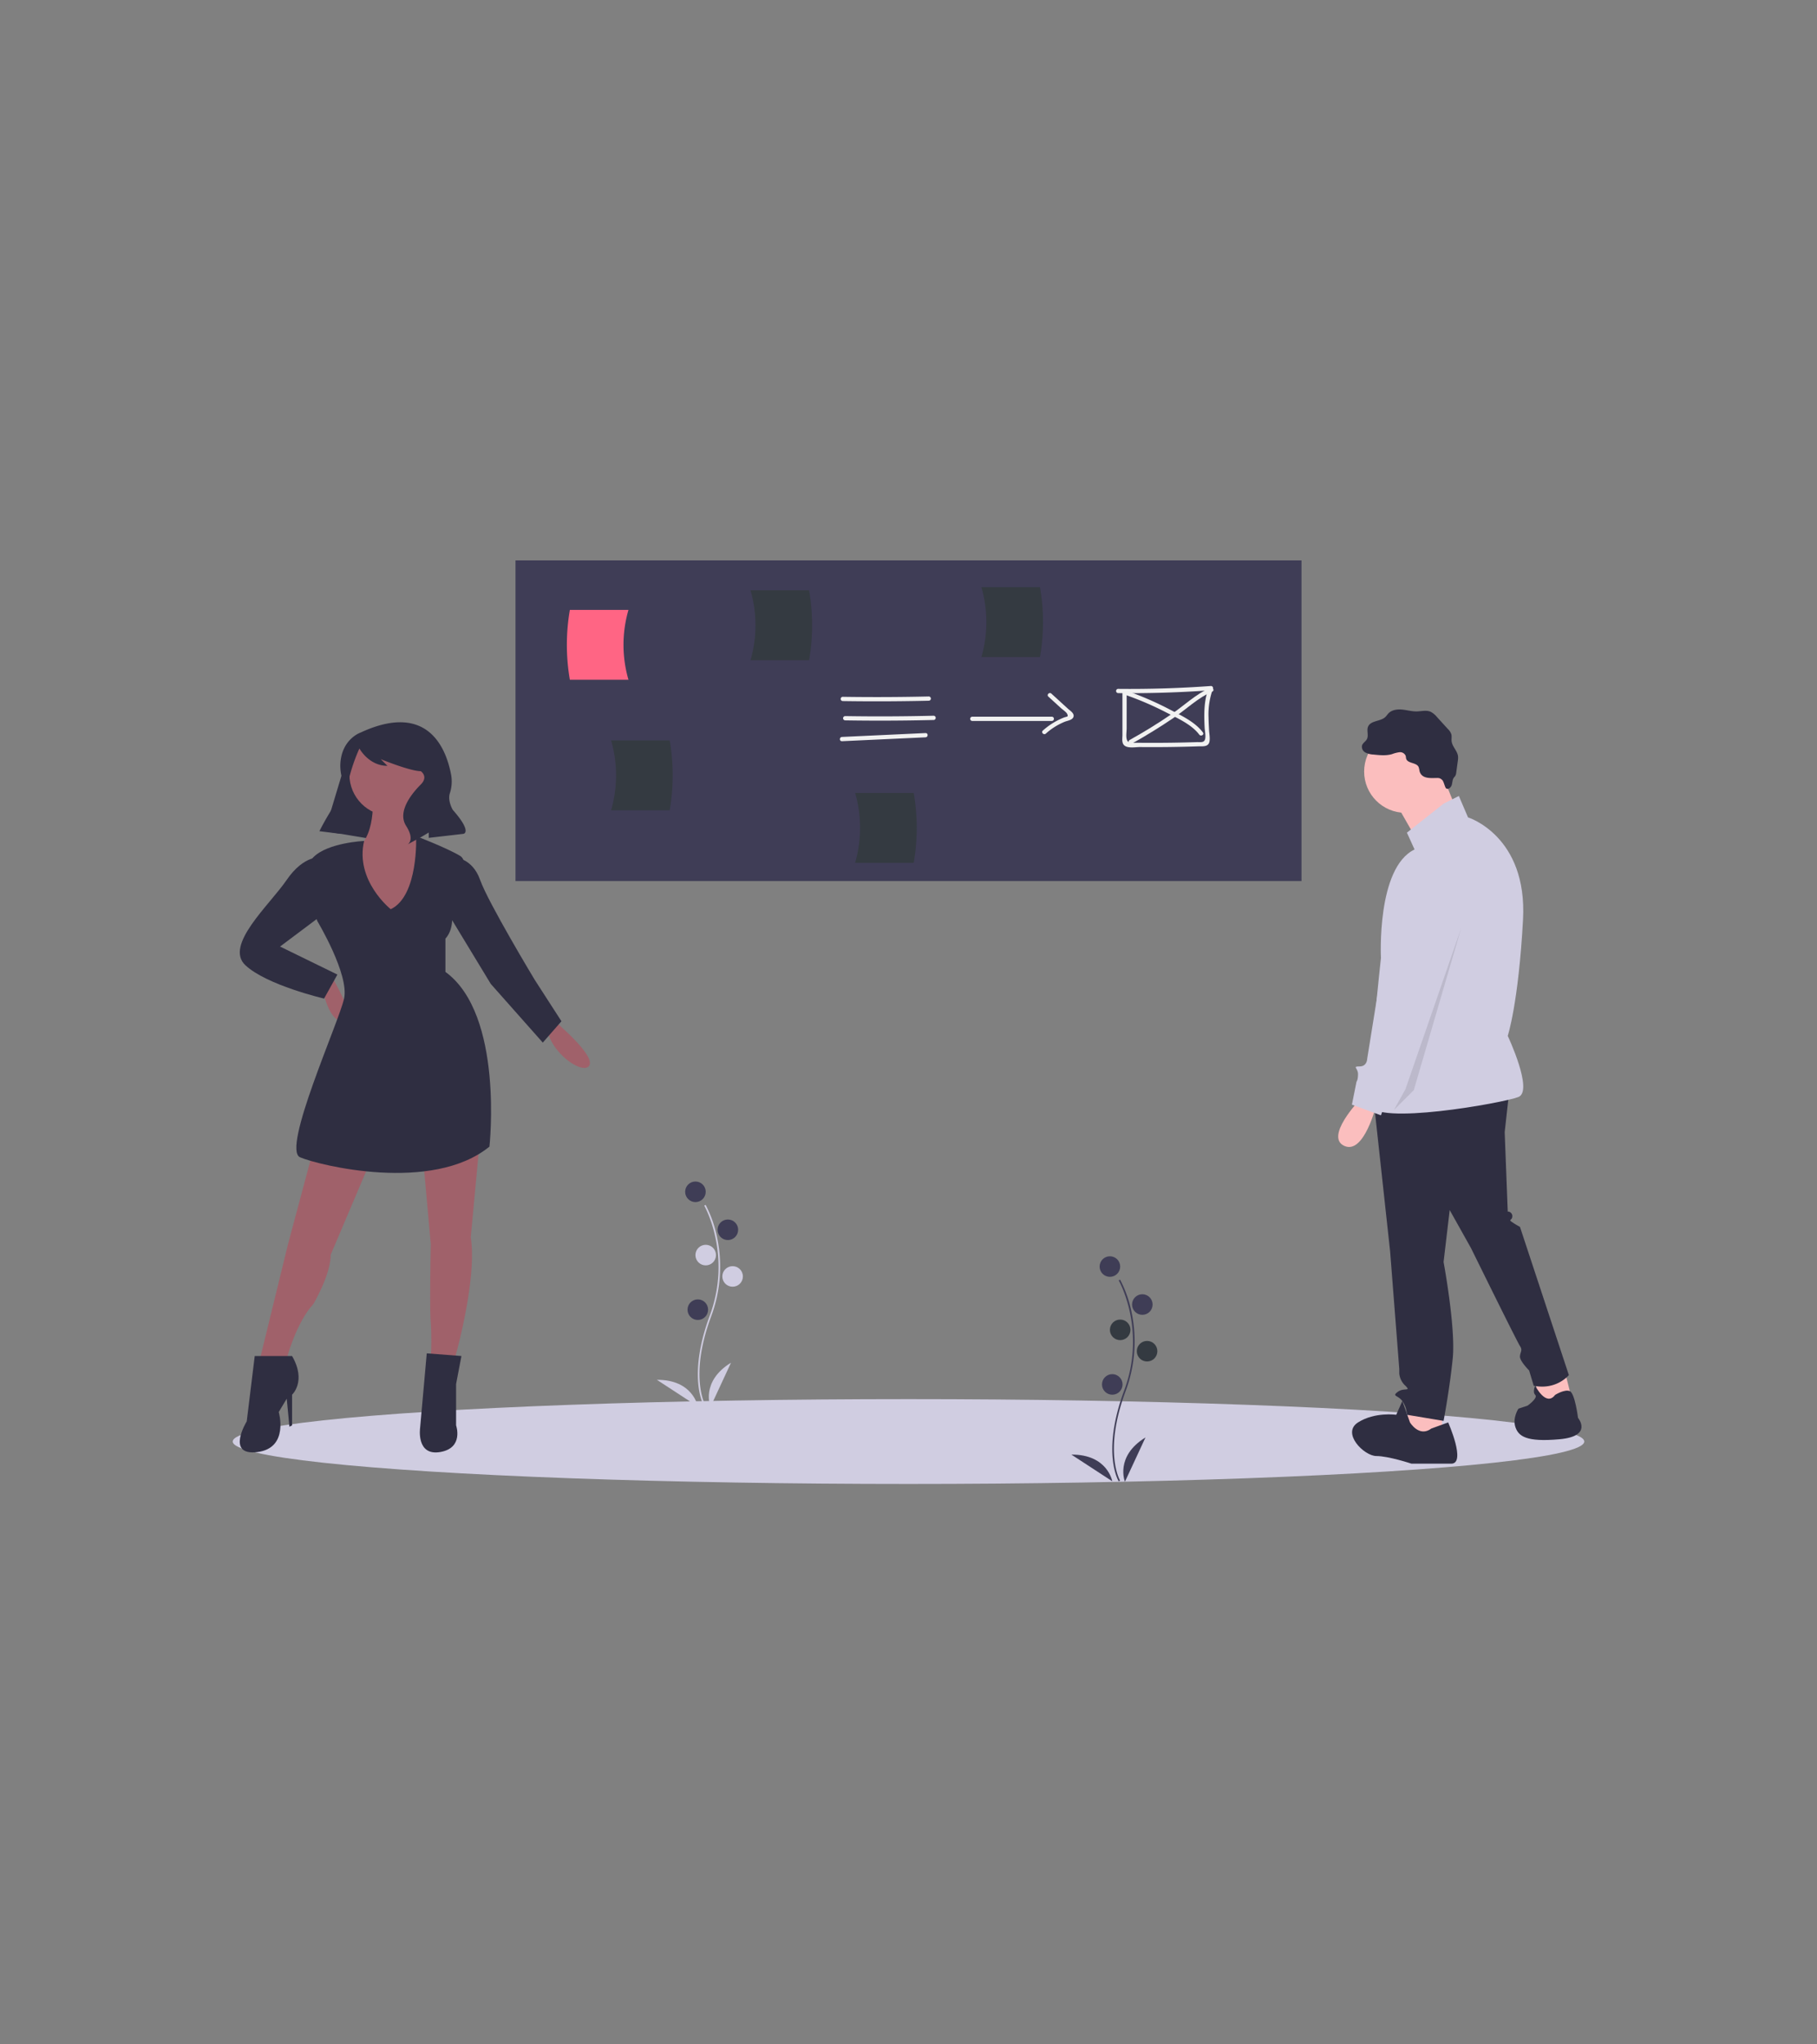 <svg xmlns="http://www.w3.org/2000/svg" xmlns:xlink="http://www.w3.org/1999/xlink" width="960" height="1080" viewBox="0 0 960 1080">
  <rect x="0" y="0" width="960" height="1080" fill="#808080" stroke="none"/>
  <defs>
    <clipPath id="clip-path">
      <rect id="Rectangle_734" data-name="Rectangle 734" width="960" height="1080" fill="#fff" stroke="#707070" stroke-width="1"/>
    </clipPath>
  </defs>
  <g id="Mask_Group_8" data-name="Mask Group 8" clip-path="url(#clip-path)">
    <g id="undraw_our_solution_htvp" transform="translate(122.964 296.051)">
      <ellipse id="Ellipse_101" data-name="Ellipse 101" cx="357.036" cy="22.41" rx="357.036" ry="22.41" transform="translate(0 443.077)" fill="#d0cde1"/>
      <rect id="Rectangle_736" data-name="Rectangle 736" width="415.282" height="169.411" transform="translate(149.395)" fill="#3f3d56"/>
      <path id="Path_1211" data-name="Path 1211" d="M434.077,227.259H403.115a108.288,108.288,0,0,1,0-36.916h30.961A66.423,66.423,0,0,0,434.077,227.259Z" transform="translate(-224.997 -164.191)" fill="#ff6584"/>
      <path id="Path_1212" data-name="Path 1212" d="M531.98,213.357h30.961a108.29,108.29,0,0,0,0-36.916H531.98a66.423,66.423,0,0,1,0,36.916Z" transform="translate(-258.415 -160.63)" fill="#343a41"/>
      <path id="Path_1213" data-name="Path 1213" d="M792.725,248.147q24.541.258,49.031-1.515l-1.084-1.423c-2.673,6.772-2.6,13.909-2.245,21.073.089,1.795.652,4.215.288,5.993-.458,2.236-2.465,1.7-4.461,1.766q-6.594.213-13.192.306-6.231.088-12.462.069-2.932-.009-5.865-.042c-2.3-.026-4.9.641-5.5-2.018-.38-1.7,0-3.943,0-5.695l0-6.407.008-12.814a1.125,1.125,0,0,0-2.249,0L795,263.1l0,7.119c0,1.414-.295,3.122.233,4.465,1.214,3.088,6.462,1.929,8.978,1.953q7.7.071,15.394-.023t15.391-.349c2.21-.073,5.267.429,5.937-2.3.47-1.911-.078-4.4-.178-6.351-.114-2.225-.237-4.45-.267-6.678a39.111,39.111,0,0,1,2.362-15.133,1.13,1.13,0,0,0-1.084-1.423q-24.478,1.773-49.031,1.515a1.125,1.125,0,0,0,0,2.249Z" transform="translate(-324.933 -178.034)" fill="#f1f1f1"/>
      <path id="Path_1214" data-name="Path 1214" d="M799.1,250.315a165.014,165.014,0,0,1,20.437,8.825c5.927,3.063,13.686,6.409,17.764,11.883.855,1.147,2.808.027,1.942-1.135-4.165-5.59-11.335-8.879-17.358-12.057a168.972,168.972,0,0,0-22.187-9.685c-1.366-.486-1.954,1.686-.6,2.168Z" transform="translate(-326.648 -178.981)" fill="#f1f1f1"/>
      <path id="Path_1215" data-name="Path 1215" d="M843.65,245.667c-7.431,3.178-13.727,9.3-20.368,13.837q-10.783,7.366-22.207,13.71c-1.264.706-.131,2.649,1.135,1.942q11.4-6.366,22.207-13.71c6.64-4.536,12.939-10.66,20.368-13.837C846.112,247.041,844.967,245.1,843.65,245.667Z" transform="translate(-327.209 -178.337)" fill="#f1f1f1"/>
      <path id="Path_1216" data-name="Path 1216" d="M597.112,254.247q22.739.346,45.476-.181a1.125,1.125,0,0,0,0-2.249q-22.735.527-45.476.181a1.125,1.125,0,0,0,0,2.249Z" transform="translate(-274.822 -179.939)" fill="#f1f1f1"/>
      <path id="Path_1217" data-name="Path 1217" d="M598.826,267.948q23.376.373,46.75-.2a1.125,1.125,0,0,0,0-2.249q-23.372.574-46.75.2a1.125,1.125,0,0,0,0,2.249Z" transform="translate(-275.261 -183.444)" fill="#f1f1f1"/>
      <path id="Path_1218" data-name="Path 1218" d="M596.533,282.11l44.2-2.053c1.441-.067,1.449-2.316,0-2.249l-44.2,2.053C595.092,279.928,595.084,282.177,596.533,282.11Z" transform="translate(-274.674 -186.597)" fill="#f1f1f1"/>
      <path id="Path_1219" data-name="Path 1219" d="M689.1,268.443h42.073a1.125,1.125,0,0,0,0-2.249H689.1a1.125,1.125,0,0,0,0,2.249Z" transform="translate(-298.386 -183.622)" fill="#f1f1f1"/>
      <path id="Path_1220" data-name="Path 1220" d="M742.418,251.28l6.573,6c.752.686,2.82,2.1,3.287,3,.966,1.855-.072,1.432-1.727,2.075a37,37,0,0,0-11.067,6.872c-1.088.959.508,2.544,1.59,1.59a34.354,34.354,0,0,1,10.075-6.294c1.326-.525,3.842-.832,4.472-2.411.771-1.933-1.685-3.36-2.848-4.422l-8.764-8c-1.067-.974-2.662.612-1.59,1.59Z" transform="translate(-311.479 -179.316)" fill="#f1f1f1"/>
      <path id="Path_1221" data-name="Path 1221" d="M606.285,357.239h30.961a108.29,108.29,0,0,0,0-36.916H606.285A66.422,66.422,0,0,1,606.285,357.239Z" transform="translate(-277.45 -197.488)" fill="#343a41"/>
      <path id="Path_1222" data-name="Path 1222" d="M432.949,319.951H463.91a108.289,108.289,0,0,0,0-36.916H432.949a66.423,66.423,0,0,1,0,36.916Z" transform="translate(-233.046 -187.936)" fill="#343a41"/>
      <path id="Path_1223" data-name="Path 1223" d="M695.977,211.112h30.961a108.29,108.29,0,0,0,0-36.916H695.977A66.423,66.423,0,0,1,695.977,211.112Z" transform="translate(-300.427 -160.054)" fill="#343a41"/>
      <path id="Path_1224" data-name="Path 1224" d="M940.512,574.247l4.035,16.143-17.756,4.843-1.615-16.95Z" transform="translate(-237.007 -147.108)" fill="#fbbebe"/>
      <path id="Path_1225" data-name="Path 1225" d="M851.756,600.264V615.6L834,618.828l-3.228-8.072,6.457-13.722Z" transform="translate(-212.822 -152.945)" fill="#fbbebe"/>
      <path id="Path_1226" data-name="Path 1226" d="M1046.188,531.939l-2.421,21.793,1.614,41.971a2.372,2.372,0,0,1,2.421,2.421c0,2.421-2.421,1.614,0,3.229a41.938,41.938,0,0,0,4.036,2.421l25.829,78.293s-6.457,8.071-18.564,5.65l-2.421-8.071s-4.843-4.843-4.843-7.264,1.614-3.229,0-5.65-25.828-51.657-25.828-51.657l-11.3-20.179-3.229,27.443s6.457,34.707,4.843,50.85-4.843,33.093-4.843,33.093l-19.371-3.229a13.477,13.477,0,0,0-2.421-7.264c-2.421-3.229-5.65-2.421-2.421-4.843s7.264,0,4.036-3.229a10,10,0,0,1-3.229-6.457v-2.421l-4.843-62.15-8.879-81.521Z" transform="translate(-371.74 -251.699)" fill="#2f2e41"/>
      <circle id="Ellipse_102" data-name="Ellipse 102" cx="21.793" cy="21.793" r="21.793" transform="translate(597.769 89.754)" fill="#fbbebe"/>
      <path id="Path_1227" data-name="Path 1227" d="M849.824,150.506,858.7,172.3l-20.985,15.335-12.914-22.6Z" transform="translate(-211.293 -38.556)" fill="#fbbebe"/>
      <path id="Path_1228" data-name="Path 1228" d="M1010.844,326.546l8.072-4.036,4.843,11.3s31.479,9.686,29.057,54.079-8.071,61.343-8.071,61.343,13.721,29.057,5.65,32.286-76.679,15.336-78.293,4.036,5.65-77.486,5.65-77.486-2.421-47.621,17.757-57.307l-4.036-8.879Z" transform="translate(-371.103 -198.049)" fill="#d0cde1"/>
      <path id="Path_1229" data-name="Path 1229" d="M960.7,538.45s-18.564,19.371-8.072,24.214,16.95-21.793,16.95-21.793Z" transform="translate(-365.351 -253.367)" fill="#fbbebe"/>
      <path id="Path_1230" data-name="Path 1230" d="M1001.162,766.748l8.879-3.229s9.686,21.793,1.614,21.793H990.669s-12.107-4.036-18.564-4.036-18.564-12.107-9.686-17.757,20.179-4.036,20.179-4.036l3.229-7.264,4.036,11.3S994.7,771.591,1001.162,766.748Z" transform="translate(-367.878 -308.129)" fill="#2f2e41"/>
      <path id="Path_1231" data-name="Path 1231" d="M1096.1,746.211s5.054-3.189,7.774-2,4.333,14.105,4.333,14.105,8.071,9.686-9.686,11.3-21.793-1.614-23.407-6.457,1.614-9.686,1.614-9.686l4.843-1.614s5.65-4.036,4.036-5.65,0-4.843,0-4.843S1091.256,752.668,1096.1,746.211Z" transform="translate(-397.436 -305.35)" fill="#2f2e41"/>
      <path id="Path_1232" data-name="Path 1232" d="M996.671,293.5a10.7,10.7,0,0,0-.474-2.074c-1.171-2.457-5.741-1.74-6.556-4.338-.159-.508-.126-1.061-.282-1.571a3.187,3.187,0,0,0-3.283-1.881,17.735,17.735,0,0,0-3.935,1.013c-3.193.906-6.59.56-9.89.207a9.951,9.951,0,0,1-4.223-1.1,3.4,3.4,0,0,1-1.7-3.712c.436-1.338,1.9-2.073,2.558-3.316,1.045-1.974-.232-4.525.615-6.591,1.36-3.316,6.507-2.65,9.121-5.1.635-.595,1.092-1.355,1.7-1.977,1.8-1.845,4.655-2.2,7.223-1.947s5.092,1.009,7.672.963c2.447-.043,5.012-.788,7.267.163a10.364,10.364,0,0,1,3.414,2.8l5.783,6.343a7.128,7.128,0,0,1,1.788,2.693c.348,1.215.028,2.52.176,3.776.339,2.863,3.019,5.026,3.381,7.886a10.258,10.258,0,0,1-.128,2.656l-.81,5.973a4.447,4.447,0,0,1-.456,1.674c-.236.4-.592.72-.857,1.1-.749,1.083-.68,2.515-1.053,3.778s-1.707,2.513-2.874,1.9c-.762-.4-1.265-3.682-2.191-4.534-1.289-1.188-1.962-1.041-3.552-1.021C1001.926,297.316,997.69,297.59,996.671,293.5Z" transform="translate(-369.655 -182.302)" fill="#2f2e41"/>
      <path id="Path_1233" data-name="Path 1233" d="M998.71,368.075s24.214,9.686,16.95,31.479-26.636,88.786-26.636,88.786l-11.3,5.65-3.229,8.879-15.336-5.65,2.421-12.107s.807-.807.807-4.036-3.229-4.036.807-4.036S967.232,473,967.232,473l14.529-90.4S981.76,367.268,998.71,368.075Z" transform="translate(-367.848 -209.713)" fill="#d0cde1"/>
      <path id="Path_1234" data-name="Path 1234" d="M860.317,261.189,835.3,346.746,824.8,357.239l6.054-10.9Z" transform="translate(-211.293 -66.91)" opacity="0.1"/>
      <path id="Path_1235" data-name="Path 1235" d="M65.351,177.03l25.365,4.228L99.171,141.1l-20.433-8.455Z" transform="translate(-16.741 -33.979)" fill="#2f2e41"/>
      <circle id="Ellipse_103" data-name="Ellipse 103" cx="21.842" cy="21.842" r="21.842" transform="translate(61.644 91.264)" fill="#a0616a"/>
      <path id="Path_1236" data-name="Path 1236" d="M257.179,323.821s2.114,26.774-14.092,28.888,14.092,50.026,21.842,49.321,21.842-52.139,21.842-52.139-18.319-12.683-11.978-23.956Z" transform="translate(-183.205 -198.385)" fill="#a0616a"/>
      <path id="Path_1237" data-name="Path 1237" d="M227.182,454.045s2.818,20.433,11.273,20.433-5.637-23.251-5.637-23.251Z" transform="translate(-180.333 -231.023)" fill="#a0616a"/>
      <path id="Path_1238" data-name="Path 1238" d="M391.494,482.486s21.138,17.615,18.319,23.251S388.676,499.4,387.267,485.3Z" transform="translate(-221.343 -239.03)" fill="#a0616a"/>
      <path id="Path_1239" data-name="Path 1239" d="M211.792,573.421,198.4,623.447l-14.8,60.595H197.7s4.932-19.024,14.092-28.888c0,0,9.16-15.5,9.16-26.07l21.842-51.435Z" transform="translate(-169.171 -262.326)" fill="#a0616a"/>
      <path id="Path_1240" data-name="Path 1240" d="M299.172,574.056l4.228,47.207s-.7,33.82,0,41.571a155.387,155.387,0,0,1,0,19.024h12.683s11.978-41.571,8.455-64.117L329.47,564.9Z" transform="translate(-198.776 -260.142)" fill="#a0616a"/>
      <path id="Path_1241" data-name="Path 1241" d="M259.26,389.621s-18.983-15.044-14.071-36.058c0,0-19.044.828-26.795,8.579s2.114,33.82,2.114,33.82,16.91,28.184,14.092,40.866-33.116,79.618-23.251,83.846S281.1,539.7,311.4,515.037c0,0,7.75-69.754-23.251-92.3V405.122s5.637-4.932,2.818-17.615c0,0,11.978-21.842,4.932-26.07s-23.231-10.423-23.231-10.423S274.056,382.575,259.26,389.621Z" transform="translate(-175.773 -205.351)" fill="#2f2e41"/>
      <path id="Path_1242" data-name="Path 1242" d="M212.332,365.959s-9.16-1.409-18.319,11.978S160.9,412.462,172.17,423.031s41.571,17.615,41.571,17.615l7.046-12.683-30.3-14.8,25.365-19.024Z" transform="translate(-165.484 -209.168)" fill="#2f2e41"/>
      <path id="Path_1243" data-name="Path 1243" d="M318.775,365.974s9.864,0,14.092,11.978S361.755,430.8,361.755,430.8l14.092,21.842-9.864,11.273-27.479-31-26.07-42.98Z" transform="translate(-202.173 -209.183)" fill="#2f2e41"/>
      <path id="Path_1244" data-name="Path 1244" d="M196.824,720.245H177.1l-4.228,34.525s-11.273,18.319,5.637,16.206,11.273-21.138,11.273-21.138l4.228-7.046,1.409,14.8,1.409-.7V740.678S204.574,733.632,196.824,720.245Z" transform="translate(-165.477 -299.938)" fill="#2f2e41"/>
      <path id="Path_1245" data-name="Path 1245" d="M319.075,719.76l-18.319-1.409-3.523,39.457s-2.114,14.8,10.569,12.683,8.455-14.092,8.455-14.092V734.556Z" transform="translate(-198.245 -299.453)" fill="#2f2e41"/>
      <path id="Path_1246" data-name="Path 1246" d="M247.6,275.545s-10.265,3.422-10.786,16.934a23.968,23.968,0,0,0,.712,6.416c.578,2.45.95,7.72-3.53,14.608a144.614,144.614,0,0,0-8.207,14.117l-.032.064,11.273,1.409,2.4-18.686a93.051,93.051,0,0,1,7.389-26.233L246.9,284s4.932,9.16,14.8,9.16l-3.523-3.523s15.5,6.341,21.138,6.341c0,0,4.228,2.818,0,7.046s-12.683,14.092-7.75,21.842.7,9.864.7,9.864l7.75-4.228,3.523-2.114v2.818l18.319-2.114s4.932-.7-5.637-12.683c0,0-2.791-4.651-1.57-8.663a20.236,20.236,0,0,0,.769-9.464C293.051,285.076,283.762,258.815,247.6,275.545Z" transform="translate(-179.969 -184.633)" fill="#2f2e41"/>
      <path id="Path_1247" data-name="Path 1247" d="M792.348,772.56c-.1-.157-2.357-3.933-3.141-11.774-.719-7.194-.257-19.319,6.032-36.233,11.913-32.042-2.745-57.9-2.9-58.153l.723-.42a64.182,64.182,0,0,1,6.055,17.153,74.833,74.833,0,0,1-3.1,41.711c-11.893,31.987-3.051,47.13-2.961,47.279Z" transform="translate(-324.245 -286.037)" fill="#3f3d56"/>
      <circle id="Ellipse_104" data-name="Ellipse 104" cx="5.433" cy="5.433" r="5.433" transform="translate(458.011 367.616)" fill="#3f3d56"/>
      <circle id="Ellipse_105" data-name="Ellipse 105" cx="5.433" cy="5.433" r="5.433" transform="translate(475.146 387.676)" fill="#3f3d56"/>
      <circle id="Ellipse_106" data-name="Ellipse 106" cx="5.433" cy="5.433" r="5.433" transform="translate(463.444 401.05)" fill="#343a41"/>
      <circle id="Ellipse_107" data-name="Ellipse 107" cx="5.433" cy="5.433" r="5.433" transform="translate(477.654 412.333)" fill="#343a41"/>
      <circle id="Ellipse_108" data-name="Ellipse 108" cx="5.433" cy="5.433" r="5.433" transform="translate(459.265 429.886)" fill="#3f3d56"/>
      <path id="Path_1248" data-name="Path 1248" d="M797.63,801.475S792.2,788.1,808.5,778.071Z" transform="translate(-326.245 -314.752)" fill="#3f3d56"/>
      <path id="Path_1249" data-name="Path 1249" d="M781.5,804.353s-2.473-14.222-21.61-14.1Z" transform="translate(-316.801 -317.872)" fill="#3f3d56"/>
      <path id="Path_1250" data-name="Path 1250" d="M497.951,719.465c-.1-.157-2.357-3.933-3.141-11.773-.719-7.194-.257-19.319,6.032-36.233,11.913-32.042-2.745-57.9-2.9-58.153l.723-.42a64.175,64.175,0,0,1,6.055,17.153,74.833,74.833,0,0,1-3.1,41.711c-11.893,31.987-3.051,47.13-2.96,47.279Z" transform="translate(-248.828 -272.436)" fill="#d0cde1"/>
      <circle id="Ellipse_109" data-name="Ellipse 109" cx="5.433" cy="5.433" r="5.433" transform="translate(239.032 328.123)" fill="#3f3d56"/>
      <circle id="Ellipse_110" data-name="Ellipse 110" cx="5.433" cy="5.433" r="5.433" transform="translate(256.166 348.183)" fill="#3f3d56"/>
      <circle id="Ellipse_111" data-name="Ellipse 111" cx="5.433" cy="5.433" r="5.433" transform="translate(244.465 361.556)" fill="#d0cde1"/>
      <circle id="Ellipse_112" data-name="Ellipse 112" cx="5.433" cy="5.433" r="5.433" transform="translate(258.674 372.84)" fill="#d0cde1"/>
      <circle id="Ellipse_113" data-name="Ellipse 113" cx="5.433" cy="5.433" r="5.433" transform="translate(240.286 390.393)" fill="#3f3d56"/>
      <path id="Path_1251" data-name="Path 1251" d="M503.233,748.38s-5.433-13.373,10.866-23.4Z" transform="translate(-250.828 -301.151)" fill="#d0cde1"/>
      <path id="Path_1252" data-name="Path 1252" d="M487.107,751.258s-2.473-14.222-21.61-14.1Z" transform="translate(-241.384 -304.271)" fill="#d0cde1"/>
    </g>
  </g>
</svg>
